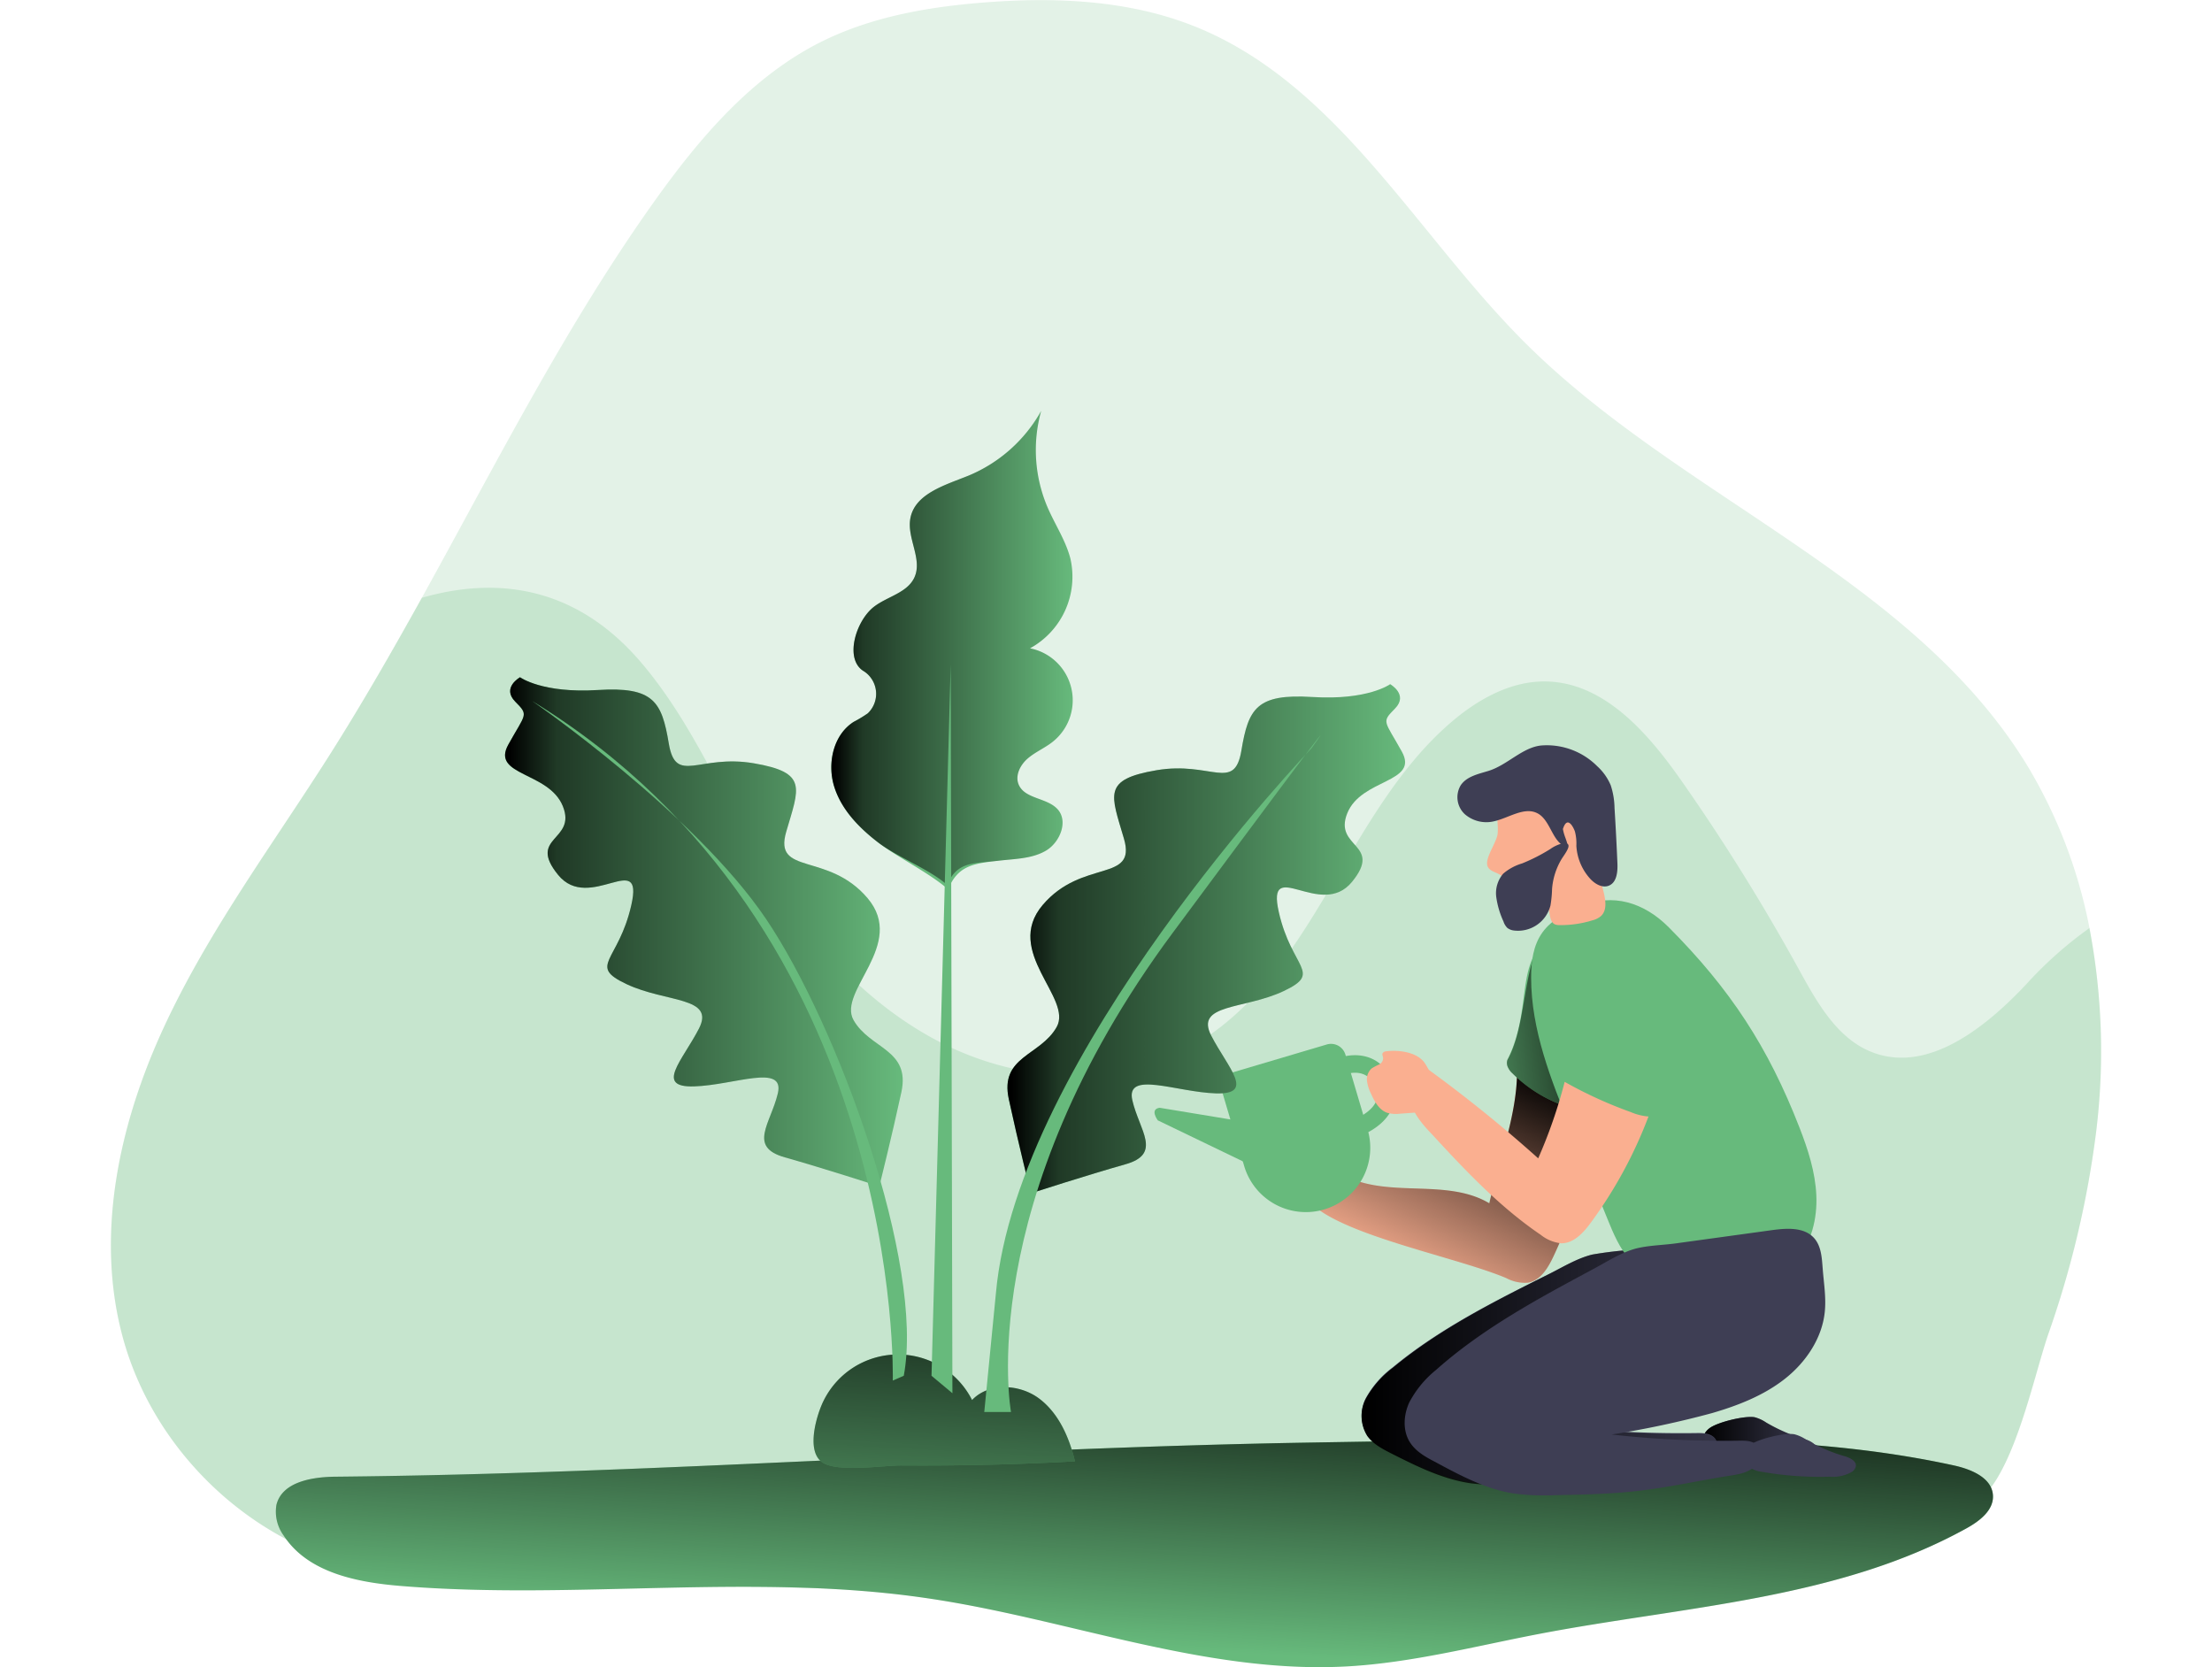 <?xml version="1.0" encoding="UTF-8" standalone="no"?>
<svg
   id="Layer_1"
   data-name="Layer 1"
   viewBox="0 0 416.08 348.56"
   width="406"
   height="306"
   class="illustration styles_illustrationTablet__1DWOa"
   version="1.1"
   sodipodi:docname="Watering Plant_Monochromatic.svg"
   inkscape:export-filename="..\Desktop\project\site\img\png\Watering Plant_Monochromatic_2.png"
   inkscape:export-xdpi="500"
   inkscape:export-ydpi="500"
   inkscape:version="1.2.2 (732a01da63, 2022-12-09)"
   xmlns:inkscape="http://www.inkscape.org/namespaces/inkscape"
   xmlns:sodipodi="http://sodipodi.sourceforge.net/DTD/sodipodi-0.dtd"
   xmlns:xlink="http://www.w3.org/1999/xlink"
   xmlns="http://www.w3.org/2000/svg"
   xmlns:svg="http://www.w3.org/2000/svg">
  <sodipodi:namedview
     id="namedview233"
     pagecolor="#ffffff"
     bordercolor="#000000"
     borderopacity="0.25"
     inkscape:showpageshadow="2"
     inkscape:pageopacity="0.0"
     inkscape:pagecheckerboard="0"
     inkscape:deskcolor="#d1d1d1"
     showgrid="false"
     inkscape:zoom="1.1946869"
     inkscape:cx="140.20409"
     inkscape:cy="142.29669"
     inkscape:window-width="1366"
     inkscape:window-height="697"
     inkscape:window-x="-8"
     inkscape:window-y="-8"
     inkscape:window-maximized="1"
     inkscape:current-layer="Layer_1" />
  <defs
     id="defs158">
    <linearGradient
       id="linear-gradient"
       x1="224.51"
       y1="300.8"
       x2="220.13"
       y2="372.97"
       gradientUnits="userSpaceOnUse">
      <stop
         offset="0.01"
         id="stop139" />
      <stop
         offset="1"
         stop-opacity="0"
         id="stop141" />
    </linearGradient>
    <linearGradient
       id="linear-gradient-2"
       x1="340.93"
       y1="329.45"
       x2="364.51"
       y2="329.45"
       xlink:href="#linear-gradient" />
    <linearGradient
       id="linear-gradient-3"
       x1="269.47"
       y1="313.16"
       x2="357.44"
       y2="313.16"
       xlink:href="#linear-gradient" />
    <linearGradient
       id="linear-gradient-4"
       x1="158.64"
       y1="164.15"
       x2="209.09"
       y2="164.15"
       gradientUnits="userSpaceOnUse">
      <stop
         offset="0.01"
         id="stop146" />
      <stop
         offset="0.13"
         stop-opacity="0.69"
         id="stop148" />
      <stop
         offset="1"
         stop-opacity="0"
         id="stop150" />
    </linearGradient>
    <linearGradient
       id="linear-gradient-5"
       x1="183.94"
       y1="300.4"
       x2="180.29"
       y2="367.84"
       xlink:href="#linear-gradient-4" />
    <linearGradient
       id="linear-gradient-6"
       x1="301.08"
       y1="249.97"
       x2="278.97"
       y2="296.38"
       xlink:href="#linear-gradient" />
    <linearGradient
       id="linear-gradient-7"
       x1="317.65"
       y1="242.91"
       x2="283.78"
       y2="247.12"
       xlink:href="#linear-gradient-4" />
    <linearGradient
       id="linear-gradient-8"
       x1="195.46"
       y1="224.97"
       x2="278.56"
       y2="224.97"
       xlink:href="#linear-gradient-4" />
    <linearGradient
       id="linear-gradient-9"
       x1="90.48"
       y1="223.51"
       x2="173.58"
       y2="223.51"
       xlink:href="#linear-gradient-4" />
  </defs>
  <title
     id="title160">Watering Plant</title>
  <path
     d="m 423,266 a 203.64,203.64 0 0 1 -10,41.85 c -3,8.92 -6.79,27.18 -13.62,33.83 -12.89,12.62 -53.86,11.39 -71.48,13.32 -19,2 -38,3.48 -57.13,4.44 q -11,0.55 -21.94,0.91 c -53,1.73 -106,0.28 -159,-1.17 -10.73,-0.31 -21.56,-0.62 -31.91,-3.44 -1.3,-0.35 -2.58,-0.75 -3.85,-1.18 -20.6,-7 -37.42,-24.56 -43.37,-45.54 -6.12,-21.6 -1.09,-45 8.33,-65.41 9.42,-20.41 23,-38.53 35,-57.51 6.69,-10.58 12.91,-21.45 19,-32.41 15.51,-28 30,-56.73 48.56,-82.81 9.4,-13.19 20.25,-26 34.7,-33.31 10.57,-5.33 22.48,-7.41 34.28,-8.34 14.86,-1.17 30.21,-0.54 44.05,5 29.94,12 46.32,43.51 69.18,66.26 32.61,32.45 80.93,49 104.9,88.3 a 104.19,104.19 0 0 1 13,34 137.44,137.44 0 0 1 1.3,43.21 z"
     transform="translate(-8.03,-28.71)"
     fill="#68e1fd"
     opacity="0.18"
     style="display:inline;isolation:isolate;fill:#67ba7c;fill-opacity:1"
     id="path162"
     inkscape:label="sim" />
  <path
     d="m 423,266 a 203.64,203.64 0 0 1 -10,41.85 c -3,8.92 -6.79,27.18 -13.62,33.83 -12.89,12.62 -53.86,11.39 -71.48,13.32 -19,2 -38,3.48 -57.13,4.44 -71.71,-5.89 -144.44,-5.24 -216.69,-4.88 -20.6,-7 -37.42,-24.56 -43.37,-45.54 -6.12,-21.6 -1.09,-45 8.33,-65.41 9.42,-20.41 23,-38.53 35,-57.51 6.69,-10.58 12.91,-21.45 19,-32.41 16.3,-4.7 32.5,-2 45.67,13.33 10.9,12.68 17.2,28.55 25.85,42.85 9.23,15.27 21.62,29.12 37.57,37.1 15.95,7.98 35.81,9.33 51.43,0.71 26,-14.31 32.52,-49.52 55.29,-68.5 5.44,-4.52 12.09,-8.12 19.17,-8 12.24,0.18 21.44,10.86 28.45,20.89 A 430.85,430.85 0 0 1 361,231.5 c 3.77,6.85 7.94,14.34 15.22,17.18 11.59,4.51 23.57,-5 32.13,-14.06 A 82.43,82.43 0 0 1 421.68,222.74 137.44,137.44 0 0 1 423,266 Z"
     transform="translate(-8.03,-28.71)"
     fill="#68e1fd"
     opacity="0.23"
     style="display:inline;isolation:isolate;fill:#67ba7c;fill-opacity:1"
     id="path164"
     inkscape:label="sim" />
  <path
     d="m 316,329.64 c 25.88,-0.16 52,-0.09 77.31,5.44 3.63,0.79 8,2.57 8.2,6.28 0.17,3.13 -2.85,5.4 -5.6,6.91 -27,14.9 -59.13,16.25 -89.44,22.07 -13.28,2.55 -26.45,6 -39.95,6.76 -29.78,1.66 -58.54,-10 -88.05,-14.28 -36.21,-5.31 -73.17,0.43 -109.64,-2.52 -9.24,-0.74 -19.6,-2.75 -24.66,-10.52 a 8.48,8.48 0 0 1 -1.54,-6.45 c 1.18,-4.82 7.46,-5.85 12.41,-5.89 67.49,-0.65 135.07,-5.94 202.7,-7.12 19.37,-0.32 38.79,-0.68 58.26,-0.68 z"
     transform="translate(-8.03,-28.71)"
     fill="#68e1fd"
     id="path166"
     style="display:inline;fill:#67ba7c;fill-opacity:1"
     inkscape:label="sim" />
  <path
     d="m 316,329.64 c 25.88,-0.16 52,-0.09 77.31,5.44 3.63,0.79 8,2.57 8.2,6.28 0.17,3.13 -2.85,5.4 -5.6,6.91 -27,14.9 -59.13,16.25 -89.44,22.07 -13.28,2.55 -26.45,6 -39.95,6.76 -29.78,1.66 -58.54,-10 -88.05,-14.28 -36.21,-5.31 -73.17,0.43 -109.64,-2.52 -9.24,-0.74 -19.6,-2.75 -24.66,-10.52 a 8.48,8.48 0 0 1 -1.54,-6.45 c 1.18,-4.82 7.46,-5.85 12.41,-5.89 67.49,-0.65 135.07,-5.94 202.7,-7.12 19.37,-0.32 38.79,-0.68 58.26,-0.68 z"
     transform="translate(-8.03,-28.71)"
     fill="url(#linear-gradient)"
     id="path168"
     style="display:inline" />
  <path
     d="m 351.65,325 a 7.87,7.87 0 0 1 2.45,1.12 36.23,36.23 0 0 0 8.06,3.48 c 1.11,0.32 2.51,1 2.33,2.12 a 1.83,1.83 0 0 1 -0.84,1.15 8,8 0 0 1 -4.65,1 70.7,70.7 0 0 1 -14.75,-1.13 c -2.79,-0.57 -4.75,-3.3 -2,-5.44 1.75,-1.3 7.39,-2.64 9.4,-2.3 z"
     transform="translate(-8.03,-28.71)"
     fill="#3e3e54"
     id="path170"
     style="display:inline" />
  <path
     d="m 351.65,325 a 7.87,7.87 0 0 1 2.45,1.12 36.23,36.23 0 0 0 8.06,3.48 c 1.11,0.32 2.51,1 2.33,2.12 a 1.83,1.83 0 0 1 -0.84,1.15 8,8 0 0 1 -4.65,1 70.7,70.7 0 0 1 -14.75,-1.13 c -2.79,-0.57 -4.75,-3.3 -2,-5.44 1.75,-1.3 7.39,-2.64 9.4,-2.3 z"
     transform="translate(-8.03,-28.71)"
     fill="url(#linear-gradient-2)"
     id="path172"
     style="display:inline" />
  <path
     d="m 309,294.9 c -11.53,5.75 -23.17,11.57 -32.94,19.65 a 20.45,20.45 0 0 0 -5.57,6.29 7.74,7.74 0 0 0 0.18,7.85 c 1.21,1.72 3.23,2.76 5.17,3.73 5.28,2.65 10.69,5.35 16.61,6.18 a 55.45,55.45 0 0 0 8.93,0.3 c 5.64,-0.11 11.29,-0.22 16.89,-0.82 6.43,-0.68 12.77,-2 19.17,-2.95 a 10.66,10.66 0 0 0 5,-1.59 c 1.38,-1.06 2,-3.21 0.69,-4.38 -0.92,-0.84 -2.36,-0.87 -3.64,-0.85 a 226.61,226.61 0 0 1 -26.7,-1.19 209.41,209.41 0 0 0 21,-4.17 c 5.39,-1.46 10.73,-3.39 15.15,-6.61 4.42,-3.22 7.84,-7.89 8.41,-13.08 0.3,-2.76 -0.2,-5.54 -0.43,-8.31 -0.18,-2.11 -0.28,-4.43 -1.79,-6 -2.07,-2.17 -5.71,-1.95 -8.8,-1.56 L 326.14,290 a 80,80 0 0 0 -8.4,1 c -3.05,0.73 -6.03,2.53 -8.74,3.9 z"
     transform="translate(-8.03,-28.71)"
     fill="#3e3e54"
     id="path174"
     style="display:inline" />
  <path
     d="m 309,294.94 c -11.53,5.77 -23.17,11.62 -32.94,19.74 a 20.63,20.63 0 0 0 -5.57,6.31 7.83,7.83 0 0 0 0.18,7.9 c 1.21,1.72 3.23,2.77 5.17,3.75 5.28,2.66 10.69,5.36 16.61,6.2 a 56.62,56.62 0 0 0 8.93,0.31 c 5.64,-0.12 11.29,-0.23 16.89,-0.83 6.43,-0.69 12.77,-2 19.17,-3 a 10.67,10.67 0 0 0 5,-1.6 c 1.38,-1.07 2,-3.23 0.69,-4.4 -0.92,-0.85 -2.36,-0.87 -3.64,-0.85 a 222.4,222.4 0 0 1 -26.7,-1.21 206.68,206.68 0 0 0 21,-4.18 c 5.39,-1.47 10.73,-3.41 15.15,-6.65 4.42,-3.24 7.84,-7.92 8.41,-13.14 0.3,-2.77 -0.2,-5.56 -0.43,-8.34 -0.18,-2.12 -0.28,-4.45 -1.79,-6 -2.07,-2.18 -5.71,-2 -8.8,-1.57 L 326.14,290 a 77.39,77.39 0 0 0 -8.4,1 c -3.05,0.76 -6.03,2.56 -8.74,3.94 z"
     transform="translate(-8.03,-28.71)"
     fill="url(#linear-gradient-3)"
     id="path176"
     style="display:inline" />
  <path
     d="m 183.05,214.64 c -3.78,-3.35 -10.61,-6.72 -14.62,-9.8 -4.01,-3.08 -7.72,-6.9 -9.2,-11.73 -1.48,-4.83 -0.17,-10.79 4.1,-13.49 a 26.41,26.41 0 0 0 2.94,-1.78 5.63,5.63 0 0 0 -0.77,-8.76 c -4.22,-2.42 -1.77,-10.59 2.09,-13.54 2.8,-2.14 6.94,-2.89 8.42,-6.1 1.75,-3.8 -1.59,-8.2 -0.85,-12.32 0.94,-5.24 7.33,-7 12.24,-9 a 31,31 0 0 0 15.12,-13.51 30.45,30.45 0 0 0 1.32,20.14 c 1.56,3.63 3.84,7 4.8,10.8 a 17.06,17.06 0 0 1 -8.46,18.7 11.08,11.08 0 0 1 4.69,19.59 c -1.63,1.28 -3.59,2.09 -5.16,3.44 -1.57,1.35 -2.7,3.57 -1.89,5.47 1.29,3.05 6,2.7 8.19,5.21 2.19,2.51 0.43,6.89 -2.52,8.61 -2.95,1.72 -6.56,1.69 -10,2.1 -5.26,0.59 -8.39,1.05 -10.44,5.97 z"
     transform="translate(-8.03,-28.71)"
     fill="#68e1fd"
     id="path178"
     style="display:inline;fill:#67ba7c;fill-opacity:1"
     inkscape:label="sim" />
  <path
     d="m 182.87,213.73 c -3.78,-3.35 -10.43,-5.81 -14.44,-8.89 -4.01,-3.08 -7.72,-6.9 -9.2,-11.73 -1.48,-4.83 -0.17,-10.79 4.1,-13.49 a 26.41,26.41 0 0 0 2.94,-1.78 5.63,5.63 0 0 0 -0.77,-8.76 c -4.22,-2.42 -1.77,-10.59 2.09,-13.54 2.8,-2.14 6.94,-2.89 8.42,-6.1 1.75,-3.8 -1.59,-8.2 -0.85,-12.32 0.94,-5.24 7.33,-7 12.24,-9 a 31,31 0 0 0 15.12,-13.51 30.45,30.45 0 0 0 1.32,20.14 c 1.56,3.63 3.84,7 4.8,10.8 a 17.06,17.06 0 0 1 -8.46,18.7 11.08,11.08 0 0 1 4.69,19.59 c -1.63,1.28 -3.59,2.09 -5.16,3.44 -1.57,1.35 -2.7,3.57 -1.89,5.47 1.29,3.05 6,2.7 8.19,5.21 2.19,2.51 0.43,6.89 -2.52,8.61 -2.95,1.72 -6.56,1.69 -10,2.1 -5.26,0.59 -8.58,0.14 -10.62,5.06 z"
     transform="translate(-8.03,-28.71)"
     fill="url(#linear-gradient-4)"
     id="path180"
     style="display:inline" />
  <path
     d="m 156.37,323.07 a 17.35,17.35 0 0 1 31.7,-1.66 c 3.53,-3.73 10,-3.35 14.06,-0.28 4.06,3.07 6.27,8.11 7.45,13.1 q -18.17,1 -36.36,0.86 c -3.72,0 -13.49,1.52 -16.53,-0.69 -3.04,-2.21 -1.47,-8.32 -0.32,-11.33 z"
     transform="translate(-8.03,-28.71)"
     fill="#68e1fd"
     id="path182"
     style="display:inline;fill:#67ba7c;fill-opacity:1"
     inkscape:label="sim" />
  <path
     d="m 156.37,323.07 a 17.35,17.35 0 0 1 31.7,-1.66 c 3.53,-3.73 10,-3.35 14.06,-0.28 4.06,3.07 6.27,8.11 7.45,13.1 q -18.17,1 -36.36,0.86 c -3.72,0 -13.49,1.52 -16.53,-0.69 -3.04,-2.21 -1.47,-8.32 -0.32,-11.33 z"
     transform="translate(-8.03,-28.71)"
     fill="url(#linear-gradient-5)"
     id="path184"
     style="display:inline" />
  <path
     d="m 296.21,280.28 c -8.67,-5.17 -20.39,-1.2 -29.55,-5.43 -2.49,1.35 -7,-1.2 -5.78,1.37 1.22,2.57 -2.73,3.64 -0.45,5.32 8.33,6.12 29.88,10.34 39.39,14.41 a 8.17,8.17 0 0 0 4.46,0.93 c 2.61,-0.43 4.19,-3.05 5.32,-5.45 a 93,93 0 0 0 8.5,-31.23 c 0.39,-4.38 0.46,-8.87 -0.82,-13.08 -1.28,-4.21 -1.72,-7.81 -5.77,-9.52 -2.95,-1.25 -4.45,-1.15 -6.65,1.71 -2.2,2.86 -3.16,7.65 -2.93,10.76 0.75,10.21 -3.47,20.22 -5.72,30.21 z"
     transform="translate(-8.03,-28.71)"
     fill="#faaf90"
     id="path186"
     style="display:inline" />
  <path
     d="m 296.21,280.28 c -8.67,-5.17 -20.39,-1.2 -29.55,-5.43 -2.49,1.35 -7,-1.2 -5.78,1.37 1.22,2.57 -2.73,3.64 -0.45,5.32 8.33,6.12 29.88,10.34 39.39,14.41 a 8.17,8.17 0 0 0 4.46,0.93 c 2.61,-0.43 4.19,-3.05 5.32,-5.45 a 93,93 0 0 0 8.5,-31.23 c 0.39,-4.38 0.46,-8.87 -0.82,-13.08 -1.28,-4.21 -1.72,-7.81 -5.77,-9.52 -2.95,-1.25 -4.45,-1.15 -6.65,1.71 -2.2,2.86 -3.16,7.65 -2.93,10.76 0.75,10.21 -3.47,20.22 -5.72,30.21 z"
     transform="translate(-8.03,-28.71)"
     fill="url(#linear-gradient-6)"
     id="path188"
     style="display:inline" />
  <path
     d="m 300,250.28 a 2.11,2.11 0 0 0 0.15,1.66 3.65,3.65 0 0 0 0.86,1.14 28.93,28.93 0 0 0 14.99,7.92 72.67,72.67 0 0 0 0.61,-14.52 27.28,27.28 0 0 0 -1.87,-9.3 12.8,12.8 0 0 0 -4.57,-5.66 c -2.76,-1.81 -3.14,-5.68 -4.6,-3.05 -2.92,5.3 -1.32,13.27 -5.57,21.81 z"
     transform="translate(-8.03,-28.71)"
     fill="#68e1fd"
     id="path190"
     style="display:inline;fill:#67ba7c;fill-opacity:1"
     inkscape:label="sim" />
  <path
     d="m 300,250.28 a 2,2 0 0 0 0.15,1.66 3.65,3.65 0 0 0 0.86,1.14 28.93,28.93 0 0 0 14.99,7.92 72.67,72.67 0 0 0 0.61,-14.52 27.28,27.28 0 0 0 -1.87,-9.3 12.8,12.8 0 0 0 -4.57,-5.66 c -2.76,-1.81 -2.41,-7.14 -3.87,-4.51 -2.93,5.3 -2.66,17.04 -6.3,23.27 z"
     transform="translate(-8.03,-28.71)"
     fill="url(#linear-gradient-7)"
     id="path192"
     style="display:inline" />
  <path
     d="m 315.63,218.09 c -3.12,1.28 -6.33,2.8 -8.3,5.54 -1.97,2.74 -2.38,6.14 -2.38,9.43 0,11 4.16,21.42 8.28,31.57 l 7.62,18.77 c 1.28,3.16 2.61,6.38 4.91,8.89 3.75,4.09 9.56,5.65 15.1,6.07 7.05,0.53 14.84,-0.82 19.5,-6.14 3.2,-3.67 4.44,-8.75 4.22,-13.62 -0.22,-4.87 -1.74,-9.58 -3.51,-14.12 -6.58,-16.92 -14.51,-29 -27.29,-41.85 -5.33,-5.39 -11.84,-7.14 -18.15,-4.54 z"
     transform="translate(-8.03,-28.71)"
     fill="#68e1fd"
     id="path194"
     style="display:inline;fill:#67ba7c;fill-opacity:1"
     inkscape:label="sim" />
  <path
     d="M295.83,209.77c.38,1.1,1.83,1.27,2.79,1.93,1.57,1.07,2,3.62,3.86,4,1.49.31,3.14-1.06,4.46-.3a2.81,2.81,0,0,1,1,1.41,12.8,12.8,0,0,1,.86,2.89c.15.85.31,1.87,1.09,2.25a2.6,2.6,0,0,0,1,.17,22.34,22.34,0,0,0,6.89-1,4.44,4.44,0,0,0,1.74-.86c1.47-1.31.94-3.67.46-5.58a32.85,32.85,0,0,1-1-8.13c0-3.23.46-6.62-.86-9.57a11.9,11.9,0,0,0-4.2-4.74,9.81,9.81,0,0,0-6.45-2.08c-3.55.39-9,4.24-9.52,8-.23,1.6.17,3.25,0,4.88C297.71,204.91,295.24,208.12,295.83,209.77Z"
     transform="translate(-8.03 -28.71)"
     fill="#faaf90"
     id="path196" />
  <path
     d="M309.33,214.57A25,25,0,0,1,309,218a7,7,0,0,1-7.64,5.25,2.79,2.79,0,0,1-1.4-.56,3.39,3.39,0,0,1-.79-1.33,18.18,18.18,0,0,1-1.5-5.06,6.26,6.26,0,0,1,1.44-4.93,10.71,10.71,0,0,1,3.94-2.14,37.35,37.35,0,0,0,5.89-3,7.55,7.55,0,0,1,2.22-1.1c3.17-.73.8,2.13.15,3.2A14.25,14.25,0,0,0,309.33,214.57Z"
     transform="translate(-8.03 -28.71)"
     fill="#3e3e54"
     id="path198" />
  <path
     d="m 296,189.89 c -2.11,0.65 -4.52,1.13 -5.77,3 a 4.85,4.85 0 0 0 0.89,6.07 6.89,6.89 0 0 0 6.25,1.41 c 3.08,-0.74 6.3,-3.12 9.05,-1.55 2.75,1.57 3.06,6.53 6.25,7 -0.28,-1.62 -0.79,-2.18 -1.07,-3.79 0.91,-2.89 2.16,-0.45 2.5,0.49 a 9.81,9.81 0 0 1 0.31,3 11.17,11.17 0 0 0 2.82,6.83 c 1,1.13 2.59,2.1 4,1.51 1.65,-0.69 1.84,-2.91 1.76,-4.7 q -0.24,-5.74 -0.6,-11.49 a 16,16 0 0 0 -0.79,-4.77 11.27,11.27 0 0 0 -2.83,-4 14.88,14.88 0 0 0 -11.62,-4.34 c -3.98,0.34 -7.15,4.11 -11.15,5.33 z"
     transform="translate(-8.03,-28.71)"
     fill="#3e3e54"
     id="path200"
     style="display:inline" />
  <path
     d="m 318,294 c -11.53,6.18 -23.17,12.43 -32.94,21.13 a 21.7,21.7 0 0 0 -5.57,6.76 c -1.24,2.66 -1.43,6 0.18,8.44 1.21,1.85 3.23,3 5.18,4 5.27,2.85 10.68,5.74 16.6,6.64 a 51.21,51.21 0 0 0 8.93,0.32 c 5.64,-0.11 11.29,-0.23 16.89,-0.88 6.44,-0.73 12.77,-2.16 19.17,-3.17 1.77,-0.28 3.64,-0.57 5,-1.71 1.36,-1.14 2,-3.46 0.69,-4.71 -0.92,-0.91 -2.36,-0.93 -3.64,-0.91 a 208.86,208.86 0 0 1 -26.7,-1.29 197.34,197.34 0 0 0 21,-4.48 c 5.39,-1.57 10.73,-3.65 15.15,-7.11 4.42,-3.46 7.84,-8.48 8.41,-14.07 0.3,-3 -0.2,-5.95 -0.43,-8.93 -0.18,-2.27 -0.28,-4.76 -1.79,-6.46 -2.07,-2.34 -5.71,-2.1 -8.8,-1.68 l -20.19,2.78 c -2.73,0.37 -5.76,0.41 -8.4,1.1 -3.06,0.85 -6.04,2.78 -8.74,4.23 z"
     transform="translate(-8.03,-28.71)"
     fill="#3e3e54"
     id="path202"
     style="display:inline" />
  <path
     d="m 306.43,270.88 a 286.35,286.35 0 0 0 -23.56,-19 c -2.69,0.84 -3.85,4.26 -3.19,7 0.66,2.74 2.65,5 4.57,7 7,7.61 14.17,15.2 22.72,21 a 8.19,8.19 0 0 0 4.2,1.76 c 2.64,0.08 4.71,-2.19 6.27,-4.32 a 92.89,92.89 0 0 0 14.33,-29 c 1.23,-4.22 2.16,-8.62 1.71,-13 -0.45,-4.38 -2.47,-8.75 -6.12,-11.21 -2.66,-1.79 -7.81,-2.92 -10.52,-0.53 -2.71,2.39 -1.95,7.62 -2.32,10.71 a 104.26,104.26 0 0 1 -8.09,29.59 z"
     transform="translate(-8.03,-28.71)"
     fill="#faaf90"
     id="path204"
     style="display:inline" />
  <path
     d="m 312.71,237.62 -1.84,15.11 a 1.75,1.75 0 0 0 1.17,2.2 89.32,89.32 0 0 0 13.72,6.27 11.86,11.86 0 0 0 6.49,0.84 2,2 0 0 0 1.06,-0.53 2.28,2.28 0 0 0 0.4,-1.05 79.36,79.36 0 0 0 1.29,-10.31 35.6,35.6 0 0 0 -0.55,-9.94 c -0.73,-3.25 -2.09,-13.61 -4.5,-15.91 -3.11,-3 -6.71,-2 -10.94,-1.45 -4.23,0.55 -5.89,11.43 -6.3,14.77 z"
     transform="translate(-8.03,-28.71)"
     fill="#68e1fd"
     id="path206"
     style="display:inline;fill:#67ba7c;fill-opacity:1"
     inkscape:label="sim" />
  <path
     d="m 360,328.57 a 8.14,8.14 0 0 1 2.44,1.11 35.33,35.33 0 0 0 8.06,3.48 c 1.11,0.32 2.51,1 2.34,2.12 a 1.86,1.86 0 0 1 -0.84,1.16 8,8 0 0 1 -4.65,1 71.38,71.38 0 0 1 -14.75,-1.12 c -2.79,-0.57 -4.75,-3.31 -2,-5.44 1.76,-1.34 7.4,-2.69 9.4,-2.31 z"
     transform="translate(-8.03,-28.71)"
     fill="#3e3e54"
     id="path208"
     style="display:inline" />
  <path
     d="m 246.73,249.32 h 20.61 a 3.13,3.13 0 0 1 3.13,3.13 v 16.34 A 13.44,13.44 0 0 1 257,282.23 v 0 a 13.44,13.44 0 0 1 -13.44,-13.44 v -16.33 a 3.13,3.13 0 0 1 3.13,-3.13 z"
     transform="rotate(-16.51,154.097,279.128)"
     fill="#68e1fd"
     id="path210"
     style="display:inline;fill:#67ba7c;fill-opacity:1"
     inkscape:label="sim]" />
  <path
     d="m 269.87,265.89 -1.34,-3.42 c 0.84,-0.34 3.22,-1.63 4,-3.49 a 3.71,3.71 0 0 0 -0.11,-3 c -1.7,-4.08 -5.64,-2.9 -6.42,-2.62 l -1.27,-3.44 c 2.73,-1.05 8.57,-1.37 11.08,4.65 a 7.31,7.31 0 0 1 0.09,5.83 c -1.52,3.6 -5.57,5.31 -6.03,5.49 z"
     transform="translate(-8.03,-28.71)"
     fill="#68e1fd"
     id="path212"
     style="display:inline;fill:#67ba7c;fill-opacity:1"
     inkscape:label="sim" />
  <path
     d="M227.29,260.31l16.35,2.7,2.76,9.33-19.5-9.4S225.13,260.59,227.29,260.31Z"
     transform="translate(-8.03 -28.71)"
     fill="#68e1fd"
     id="path214"
     inkscape:label="sim"
     style="fill:#67ba7c;fill-opacity:1" />
  <path
     d="M274.67,248.5a1,1,0,0,0-.76.37c-.16.33.07.7.1,1.06a1.52,1.52,0,0,1-.88,1.35,11.26,11.26,0,0,0-1.5.79,3,3,0,0,0-1,2.57,8.21,8.21,0,0,0,.84,2.71c.73,1.63,1.67,3.38,3.35,4a7,7,0,0,0,2.81.19l7.24-.51a.88.88,0,0,0,.51-.16.77.77,0,0,0,.16-.41c.52-3.06-1.12-6.71-2.67-9.27S277.25,248.17,274.67,248.5Z"
     transform="translate(-8.03 -28.71)"
     fill="#faaf90"
     id="path216" />
  <polygon
     points="175.93,291.28 175.57,138.91 171.56,287.63 "
     fill="#68e1fd"
     id="polygon218"
     style="display:inline;fill:#67ba7c;fill-opacity:1"
     inkscape:label="sim" />
  <path
     d="m 200.36,278.19 c 0,0 -2.67,-10.69 -4.61,-19.68 -1.94,-8.99 6.56,-9 10,-15.07 3.44,-6.07 -11.18,-15.79 -2.92,-25.52 8.26,-9.73 19.69,-4.61 17,-13.85 -2.69,-9.24 -4.61,-12.39 6.81,-14.33 11.42,-1.94 16.28,4.61 17.74,-4.14 1.46,-8.75 3.16,-11.9 14.82,-11.17 11.66,0.73 16.28,-2.68 16.28,-2.68 0,0 3.89,2.19 1,5.11 -2.89,2.92 -2.19,2.43 1.45,9 3.64,6.57 -8.5,5.59 -11.42,12.88 -2.92,7.29 7.54,6.32 1,14.33 -6.54,8.01 -18,-5.58 -15.31,6.32 2.69,11.9 9.24,12.64 1,16.53 -8.24,3.89 -18.6,2.59 -15.13,9.31 3.47,6.72 9.29,12.32 1,12.07 -8.29,-0.25 -18.95,-4.86 -17.49,1.46 1.46,6.32 6.31,11.18 -1.46,13.37 -7.77,2.19 -19.76,6.06 -19.76,6.06 z"
     transform="translate(-8.03,-28.71)"
     fill="#68e1fd"
     id="path220"
     style="display:inline;fill:#67ba7c;fill-opacity:1"
     inkscape:label="sim" />
  <path
     d="m 168.68,276.73 c 0,0 2.67,-10.69 4.61,-19.68 1.94,-8.99 -6.56,-9 -10,-15.07 -3.44,-6.07 11.18,-15.79 2.92,-25.51 -8.26,-9.72 -19.69,-4.62 -17,-13.85 2.69,-9.23 4.61,-12.4 -6.81,-14.34 -11.42,-1.94 -16.28,4.62 -17.74,-4.13 -1.46,-8.75 -3.16,-11.91 -14.82,-11.18 -11.66,0.73 -16.28,-2.67 -16.28,-2.67 0,0 -3.89,2.18 -1,5.1 2.89,2.92 2.18,2.43 -1.46,9 -3.64,6.57 8.5,5.59 11.42,12.88 2.92,7.29 -7.53,6.32 -1,14.34 6.53,8.02 18,-5.59 15.31,6.31 -2.69,11.9 -9.24,12.64 -1,16.53 8.24,3.89 18.6,2.59 15.13,9.31 -3.47,6.72 -9.29,12.32 -1,12.07 8.29,-0.25 19,-4.86 17.5,1.46 -1.5,6.32 -6.32,11.18 1.45,13.37 7.77,2.19 19.77,6.06 19.77,6.06 z"
     transform="translate(-8.03,-28.71)"
     fill="#68e1fd"
     id="path222"
     style="display:inline;fill:#67ba7c;fill-opacity:1"
     inkscape:label="sim" />
  <path
     d="m 200.36,278.19 c 0,0 -2.67,-10.69 -4.61,-19.68 -1.94,-8.99 6.56,-9 10,-15.07 3.44,-6.07 -11.18,-15.79 -2.92,-25.52 8.26,-9.73 19.69,-4.61 17,-13.85 -2.69,-9.24 -4.61,-12.39 6.81,-14.33 11.42,-1.94 16.28,4.61 17.74,-4.14 1.46,-8.75 3.16,-11.9 14.82,-11.17 11.66,0.73 16.28,-2.68 16.28,-2.68 0,0 3.89,2.19 1,5.11 -2.89,2.92 -2.19,2.43 1.45,9 3.64,6.57 -8.5,5.59 -11.42,12.88 -2.92,7.29 7.54,6.32 1,14.33 -6.54,8.01 -18,-5.58 -15.31,6.32 2.69,11.9 9.24,12.64 1,16.53 -8.24,3.89 -18.6,2.59 -15.13,9.31 3.47,6.72 9.29,12.32 1,12.07 -8.29,-0.25 -18.95,-4.86 -17.49,1.46 1.46,6.32 6.31,11.18 -1.46,13.37 -7.77,2.19 -19.76,6.06 -19.76,6.06 z"
     transform="translate(-8.03,-28.71)"
     fill="url(#linear-gradient-8)"
     id="path224"
     style="display:inline" />
  <path
     d="m 168.68,276.73 c 0,0 2.67,-10.69 4.61,-19.68 1.94,-8.99 -6.56,-9 -10,-15.07 -3.44,-6.07 11.18,-15.79 2.92,-25.51 -8.26,-9.72 -19.69,-4.62 -17,-13.85 2.69,-9.23 4.61,-12.4 -6.81,-14.34 -11.42,-1.94 -16.28,4.62 -17.74,-4.13 -1.46,-8.75 -3.16,-11.91 -14.82,-11.18 -11.66,0.73 -16.28,-2.67 -16.28,-2.67 0,0 -3.89,2.18 -1,5.1 2.89,2.92 2.18,2.43 -1.46,9 -3.64,6.57 8.5,5.59 11.42,12.88 2.92,7.29 -7.53,6.32 -1,14.34 6.53,8.02 18,-5.59 15.31,6.31 -2.69,11.9 -9.24,12.64 -1,16.53 8.24,3.89 18.6,2.59 15.13,9.31 -3.47,6.72 -9.29,12.32 -1,12.07 8.29,-0.25 19,-4.86 17.5,1.46 -1.5,6.32 -6.32,11.18 1.45,13.37 7.77,2.19 19.77,6.06 19.77,6.06 z"
     transform="translate(-8.03,-28.71)"
     fill="url(#linear-gradient-9)"
     id="path226"
     style="display:inline" />
  <path
     d="m 259.05,185.12 c 0,0 -61.6,64.4 -66,114 l -2.43,24.79 h 5.59 c 0,0 -8.12,-43.65 33.79,-100.15 41.91,-56.5 29.05,-38.64 29.05,-38.64 z"
     transform="translate(-8.03,-28.71)"
     fill="#68e1fd"
     id="path228"
     style="display:inline;fill:#67ba7c;fill-opacity:1"
     inkscape:label="sim" />
  <path
     d="m 96.11,175.28 c 0,0 33.89,23.33 48.89,45.56 15,22.23 33.17,72.17 28.79,95.5 l -2.3,1 c 0,0 2.63,-94.34 -75.38,-142.06 z"
     transform="translate(-8.03,-28.71)"
     fill="#68e1fd"
     id="path230"
     style="display:inline;fill:#67ba7c;fill-opacity:1"
     inkscape:label="sim" />
</svg>
